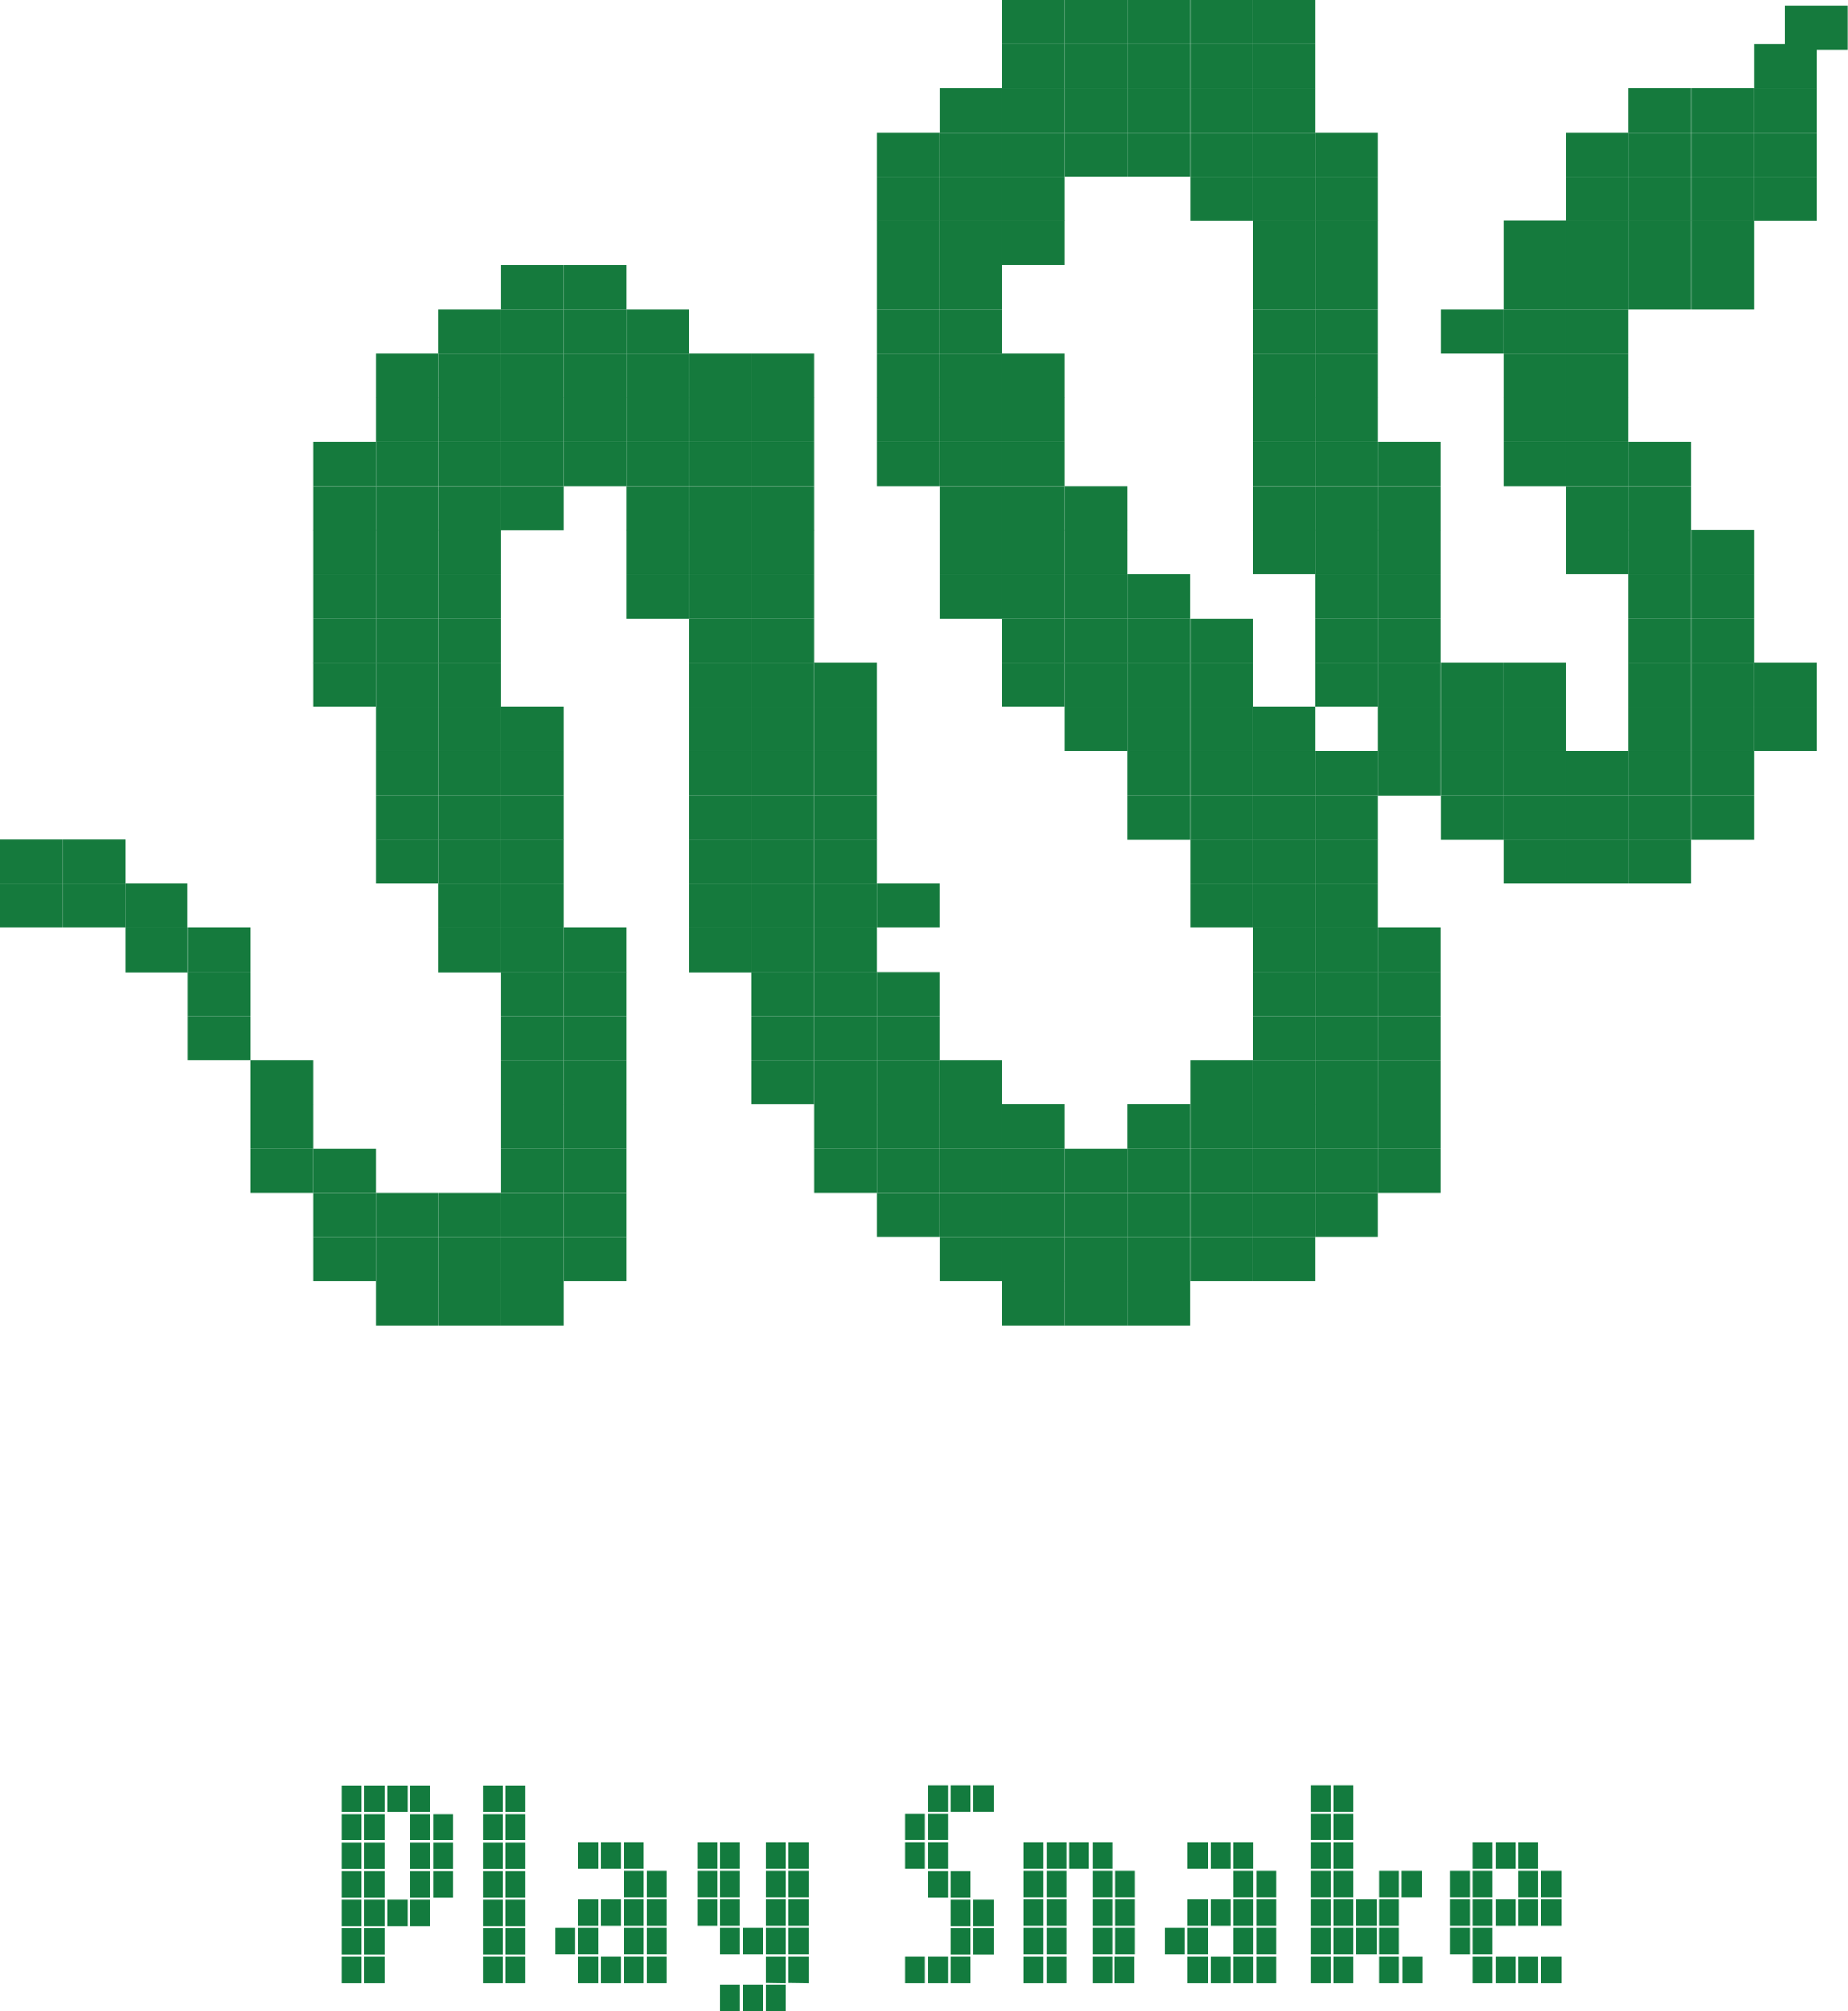 <svg id="Play_Snake" data-name="Play Snake" xmlns="http://www.w3.org/2000/svg" viewBox="0 0 70.58 76.8"><defs><style>.cls-1{fill:#137b3e;}.cls-2{fill:#157a3d;}</style></defs><path class="cls-1" d="M15.48,80V79h.76v1Zm.87,0V79h.76v1Zm-.87-1.09v-1h.76v1Zm.87,0v-1h.76v1Zm-.87-1.09v-1h.76v1Zm.87,0v-1h.76v1Zm.87,0v-1H18v1Zm.87,0v-1h.77v1Zm-2.61-1.09v-1h.76v1Zm.87,0v-1h.76v1Zm1.74,0v-1h.77v1Zm.88,0v-1h.76v1Zm-3.49-1.09v-1h.76v1Zm.87,0v-1h.76v1Zm1.74,0v-1h.77v1Zm.88,0v-1h.76v1Zm-3.49-1.09v-1h.76v1Zm.87,0v-1h.76v1Zm1.74,0v-1h.77v1Zm.88,0v-1h.76v1Zm-3.49-1.09v-1h.76v1Zm.87,0v-1h.76v1Zm.87,0v-1H18v1Zm.87,0v-1h.77v1Z" transform="translate(-2.43 -4.28)"/><path class="cls-1" d="M20.87,80V79h.76v1Zm.87,0V79h.76v1Zm-.87-1.09v-1h.76v1Zm.87,0v-1h.76v1Zm-.87-1.09v-1h.76v1Zm.87,0v-1h.76v1Zm-.87-1.09v-1h.76v1Zm.87,0v-1h.76v1Zm-.87-1.09v-1h.76v1Zm.87,0v-1h.76v1Zm-.87-1.09v-1h.76v1Zm.87,0v-1h.76v1Zm-.87-1.09v-1h.76v1Zm.87,0v-1h.76v1Z" transform="translate(-2.43 -4.28)"/><path class="cls-1" d="M24.51,80V79h.76v1Zm.87,0V79h.77v1Zm.88,0V79H27v1Zm.87,0V79h.76v1ZM23.64,78.9v-1h.76v1Zm.87,0v-1h.76v1Zm1.75,0v-1H27v1Zm.87,0v-1h.76v1Zm-2.62-1.09v-1h.76v1Zm.87,0v-1h.77v1Zm.88,0v-1H27v1Zm.87,0v-1h.76v1Zm-.87-1.09v-1H27v1Zm.87,0v-1h.76v1Zm-2.62-1.09v-1h.76v1Zm.87,0v-1h.77v1Zm.88,0v-1H27v1Z" transform="translate(-2.43 -4.28)"/><path class="cls-1" d="M29.93,81.08v-1h.76v1Zm.87,0v-1h.77v1Zm.88,0v-1h.76v1Zm0-1.09V79h.76v1Zm.87,0V79h.76v1ZM29.93,78.9v-1h.76v1Zm.87,0v-1h.77v1Zm.88,0v-1h.76v1Zm.87,0v-1h.76v1Zm-3.49-1.09v-1h.76v1Zm.87,0v-1h.76v1Zm1.75,0v-1h.76v1Zm.87,0v-1h.76v1Zm-3.49-1.09v-1h.76v1Zm.87,0v-1h.76v1Zm1.75,0v-1h.76v1Zm.87,0v-1h.76v1Zm-3.49-1.09v-1h.76v1Zm.87,0v-1h.76v1Zm1.75,0v-1h.76v1Zm.87,0v-1h.76v1Z" transform="translate(-2.43 -4.28)"/><path class="cls-1" d="M37,80V79h.76v1Zm.87,0V79h.76v1Zm.87,0V79h.76v1Zm0-1.09v-1h.76v1Zm.87,0v-1h.77v1Zm-.87-1.09v-1h.76v1Zm.87,0v-1h.77v1Zm-1.74-1.09v-1h.76v1Zm.87,0v-1h.76v1ZM37,75.63v-1h.76v1Zm.87,0v-1h.76v1ZM37,74.54v-1h.76v1Zm.87,0v-1h.76v1Zm0-1.09v-1h.76v1Zm.87,0v-1h.76v1Zm.87,0v-1h.77v1Z" transform="translate(-2.43 -4.28)"/><path class="cls-1" d="M41.53,80V79h.76v1Zm.87,0V79h.76v1Zm1.75,0V79h.76v1ZM45,80V79h.76v1ZM41.53,78.9v-1h.76v1Zm.87,0v-1h.76v1Zm1.75,0v-1h.76v1Zm.87,0v-1h.76v1Zm-3.49-1.09v-1h.76v1Zm.87,0v-1h.76v1Zm1.75,0v-1h.76v1Zm.87,0v-1h.76v1Zm-3.49-1.09v-1h.76v1Zm.87,0v-1h.76v1Zm1.75,0v-1h.76v1Zm.87,0v-1h.76v1Zm-3.49-1.09v-1h.76v1Zm.87,0v-1h.76v1Zm.87,0v-1H44v1Zm.88,0v-1h.76v1Z" transform="translate(-2.43 -4.28)"/><path class="cls-1" d="M47.79,80V79h.77v1Zm.88,0V79h.76v1Zm.87,0V79h.76v1Zm.87,0V79h.76v1ZM46.92,78.9v-1h.76v1Zm.87,0v-1h.77v1Zm1.75,0v-1h.76v1Zm.87,0v-1h.76v1Zm-2.62-1.09v-1h.77v1Zm.88,0v-1h.76v1Zm.87,0v-1h.76v1Zm.87,0v-1h.76v1Zm-.87-1.09v-1h.76v1Zm.87,0v-1h.76v1Zm-2.62-1.09v-1h.77v1Zm.88,0v-1h.76v1Zm.87,0v-1h.76v1Z" transform="translate(-2.43 -4.28)"/><path class="cls-1" d="M52.48,80V79h.77v1Zm.88,0V79h.76v1Zm1.74,0V79h.76v1ZM56,80V79h.77v1ZM52.48,78.9v-1h.77v1Zm.88,0v-1h.76v1Zm.87,0v-1H55v1Zm.87,0v-1h.76v1Zm-2.62-1.09v-1h.77v1Zm.88,0v-1h.76v1Zm.87,0v-1H55v1Zm.87,0v-1h.76v1Zm-2.62-1.09v-1h.77v1Zm.88,0v-1h.76v1Zm1.74,0v-1h.76v1Zm.87,0v-1h.77v1Zm-3.49-1.09v-1h.77v1Zm.88,0v-1h.76v1Zm-.88-1.09v-1h.77v1Zm.88,0v-1h.76v1Zm-.88-1.09v-1h.77v1Zm.88,0v-1h.76v1Z" transform="translate(-2.43 -4.28)"/><path class="cls-1" d="M58.68,80V79h.76v1Zm.87,0V79h.76v1Zm.87,0V79h.76v1Zm.87,0V79h.77v1ZM57.8,78.9v-1h.77v1Zm.88,0v-1h.76v1Zm-.88-1.09v-1h.77v1Zm.88,0v-1h.76v1Zm.87,0v-1h.76v1Zm.87,0v-1h.76v1Zm.87,0v-1h.77v1ZM57.8,76.72v-1h.77v1Zm.88,0v-1h.76v1Zm1.74,0v-1h.76v1Zm.87,0v-1h.77v1Zm-2.61-1.09v-1h.76v1Zm.87,0v-1h.76v1Zm.87,0v-1h.76v1Z" transform="translate(-2.43 -4.28)"/><rect class="cls-2" x="43.06" y="48.92" width="2.39" height="1.69"/><rect class="cls-2" x="40.67" y="48.92" width="2.39" height="1.69"/><rect class="cls-2" x="38.28" y="48.92" width="2.39" height="1.69"/><rect class="cls-2" x="19.14" y="48.92" width="2.39" height="1.69"/><rect class="cls-2" x="16.75" y="48.92" width="2.39" height="1.69"/><rect class="cls-2" x="14.35" y="48.92" width="2.39" height="1.69"/><rect class="cls-2" x="47.85" y="47.24" width="2.39" height="1.69"/><rect class="cls-2" x="45.46" y="47.24" width="2.39" height="1.69"/><rect class="cls-2" x="43.06" y="47.24" width="2.39" height="1.69"/><rect class="cls-2" x="40.67" y="47.24" width="2.39" height="1.69"/><rect class="cls-2" x="38.28" y="47.24" width="2.39" height="1.69"/><rect class="cls-2" x="35.89" y="47.24" width="2.39" height="1.69"/><rect class="cls-2" x="21.53" y="47.24" width="2.39" height="1.69"/><rect class="cls-2" x="19.14" y="47.24" width="2.39" height="1.69"/><rect class="cls-2" x="16.75" y="47.24" width="2.39" height="1.69"/><rect class="cls-2" x="14.35" y="47.24" width="2.39" height="1.69"/><rect class="cls-2" x="11.96" y="47.24" width="2.39" height="1.69"/><rect class="cls-2" x="50.24" y="45.55" width="2.39" height="1.69"/><rect class="cls-2" x="47.85" y="45.55" width="2.39" height="1.69"/><rect class="cls-2" x="45.46" y="45.55" width="2.39" height="1.69"/><rect class="cls-2" x="43.06" y="45.55" width="2.39" height="1.69"/><rect class="cls-2" x="40.67" y="45.55" width="2.39" height="1.69"/><rect class="cls-2" x="38.28" y="45.55" width="2.39" height="1.69"/><rect class="cls-2" x="35.89" y="45.55" width="2.39" height="1.69"/><rect class="cls-2" x="33.49" y="45.55" width="2.39" height="1.69"/><rect class="cls-2" x="21.53" y="45.55" width="2.39" height="1.69"/><rect class="cls-2" x="19.14" y="45.55" width="2.39" height="1.69"/><rect class="cls-2" x="16.75" y="45.55" width="2.39" height="1.69"/><rect class="cls-2" x="14.35" y="45.55" width="2.39" height="1.69"/><rect class="cls-2" x="11.96" y="45.55" width="2.39" height="1.69"/><rect class="cls-2" x="52.63" y="43.86" width="2.39" height="1.69"/><rect class="cls-2" x="50.24" y="43.86" width="2.39" height="1.69"/><rect class="cls-2" x="47.85" y="43.86" width="2.39" height="1.69"/><rect class="cls-2" x="45.46" y="43.86" width="2.39" height="1.69"/><rect class="cls-2" x="43.06" y="43.86" width="2.39" height="1.69"/><rect class="cls-2" x="40.67" y="43.86" width="2.39" height="1.69"/><rect class="cls-2" x="38.28" y="43.86" width="2.39" height="1.69"/><rect class="cls-2" x="35.89" y="43.86" width="2.39" height="1.69"/><rect class="cls-2" x="33.49" y="43.86" width="2.39" height="1.69"/><rect class="cls-2" x="31.1" y="43.86" width="2.39" height="1.69"/><rect class="cls-2" x="21.53" y="43.86" width="2.39" height="1.69"/><rect class="cls-2" x="19.14" y="43.86" width="2.39" height="1.69"/><rect class="cls-2" x="11.96" y="43.86" width="2.39" height="1.69"/><rect class="cls-2" x="9.57" y="43.86" width="2.39" height="1.69"/><rect class="cls-2" x="52.63" y="42.17" width="2.39" height="1.69"/><rect class="cls-2" x="50.24" y="42.17" width="2.39" height="1.69"/><rect class="cls-2" x="47.85" y="42.17" width="2.39" height="1.69"/><rect class="cls-2" x="45.46" y="42.17" width="2.39" height="1.69"/><rect class="cls-2" x="43.06" y="42.17" width="2.39" height="1.69"/><rect class="cls-2" x="38.28" y="42.17" width="2.39" height="1.69"/><rect class="cls-2" x="35.89" y="42.17" width="2.39" height="1.69"/><rect class="cls-2" x="33.49" y="42.17" width="2.39" height="1.69"/><rect class="cls-2" x="31.1" y="42.17" width="2.39" height="1.69"/><rect class="cls-2" x="21.53" y="42.17" width="2.39" height="1.69"/><rect class="cls-2" x="19.14" y="42.17" width="2.39" height="1.69"/><rect class="cls-2" x="9.57" y="42.17" width="2.39" height="1.69"/><rect class="cls-2" x="52.63" y="40.49" width="2.39" height="1.69"/><rect class="cls-2" x="50.24" y="40.49" width="2.39" height="1.69"/><rect class="cls-2" x="47.85" y="40.49" width="2.39" height="1.69"/><rect class="cls-2" x="45.46" y="40.49" width="2.39" height="1.69"/><rect class="cls-2" x="35.89" y="40.49" width="2.39" height="1.69"/><rect class="cls-2" x="33.49" y="40.49" width="2.39" height="1.69"/><rect class="cls-2" x="31.1" y="40.49" width="2.39" height="1.69"/><rect class="cls-2" x="28.71" y="40.49" width="2.39" height="1.69"/><rect class="cls-2" x="21.53" y="40.49" width="2.39" height="1.69"/><rect class="cls-2" x="19.14" y="40.49" width="2.39" height="1.69"/><rect class="cls-2" x="9.57" y="40.49" width="2.39" height="1.69"/><rect class="cls-2" x="52.63" y="38.8" width="2.39" height="1.69"/><rect class="cls-2" x="50.24" y="38.8" width="2.39" height="1.69"/><rect class="cls-2" x="47.85" y="38.8" width="2.39" height="1.69"/><rect class="cls-2" x="33.49" y="38.8" width="2.39" height="1.69"/><rect class="cls-2" x="31.1" y="38.8" width="2.39" height="1.69"/><rect class="cls-2" x="28.71" y="38.8" width="2.39" height="1.69"/><rect class="cls-2" x="21.53" y="38.8" width="2.39" height="1.69"/><rect class="cls-2" x="19.14" y="38.8" width="2.39" height="1.69"/><rect class="cls-2" x="7.18" y="38.8" width="2.39" height="1.69"/><rect class="cls-2" x="52.63" y="37.11" width="2.39" height="1.69"/><rect class="cls-2" x="50.24" y="37.11" width="2.39" height="1.69"/><rect class="cls-2" x="47.85" y="37.11" width="2.39" height="1.69"/><rect class="cls-2" x="33.49" y="37.11" width="2.39" height="1.69"/><rect class="cls-2" x="31.1" y="37.11" width="2.39" height="1.69"/><rect class="cls-2" x="28.71" y="37.11" width="2.39" height="1.69"/><rect class="cls-2" x="21.53" y="37.11" width="2.39" height="1.69"/><rect class="cls-2" x="19.14" y="37.11" width="2.39" height="1.69"/><rect class="cls-2" x="7.18" y="37.11" width="2.39" height="1.69"/><rect class="cls-2" x="52.63" y="35.43" width="2.39" height="1.69"/><rect class="cls-2" x="50.24" y="35.43" width="2.39" height="1.69"/><rect class="cls-2" x="47.85" y="35.43" width="2.39" height="1.69"/><rect class="cls-2" x="31.1" y="35.43" width="2.39" height="1.69"/><rect class="cls-2" x="28.71" y="35.43" width="2.39" height="1.69"/><rect class="cls-2" x="26.32" y="35.43" width="2.39" height="1.69"/><rect class="cls-2" x="21.53" y="35.43" width="2.39" height="1.69"/><rect class="cls-2" x="19.14" y="35.43" width="2.39" height="1.69"/><rect class="cls-2" x="16.75" y="35.43" width="2.39" height="1.69"/><rect class="cls-2" x="7.18" y="35.43" width="2.39" height="1.69"/><rect class="cls-2" x="4.78" y="35.43" width="2.39" height="1.69"/><rect class="cls-2" x="50.24" y="33.74" width="2.39" height="1.69"/><rect class="cls-2" x="47.85" y="33.74" width="2.39" height="1.69"/><rect class="cls-2" x="45.46" y="33.74" width="2.39" height="1.69"/><rect class="cls-2" x="33.49" y="33.74" width="2.39" height="1.69"/><rect class="cls-2" x="31.1" y="33.74" width="2.39" height="1.69"/><rect class="cls-2" x="28.71" y="33.74" width="2.39" height="1.69"/><rect class="cls-2" x="26.32" y="33.74" width="2.39" height="1.69"/><rect class="cls-2" x="19.14" y="33.74" width="2.39" height="1.69"/><rect class="cls-2" x="16.75" y="33.74" width="2.39" height="1.69"/><rect class="cls-2" x="4.78" y="33.74" width="2.39" height="1.69"/><rect class="cls-2" x="2.39" y="33.74" width="2.39" height="1.69"/><rect class="cls-2" y="33.74" width="2.39" height="1.69"/><rect class="cls-2" x="62.2" y="32.05" width="2.39" height="1.69"/><rect class="cls-2" x="59.81" y="32.05" width="2.39" height="1.69"/><rect class="cls-2" x="57.42" y="32.05" width="2.39" height="1.69"/><rect class="cls-2" x="50.24" y="32.05" width="2.39" height="1.69"/><rect class="cls-2" x="47.85" y="32.05" width="2.39" height="1.69"/><rect class="cls-2" x="45.46" y="32.05" width="2.39" height="1.69"/><rect class="cls-2" x="31.1" y="32.05" width="2.39" height="1.69"/><rect class="cls-2" x="28.71" y="32.05" width="2.39" height="1.69"/><rect class="cls-2" x="26.32" y="32.05" width="2.39" height="1.69"/><rect class="cls-2" x="19.14" y="32.05" width="2.39" height="1.69"/><rect class="cls-2" x="16.75" y="32.05" width="2.39" height="1.69"/><rect class="cls-2" x="14.35" y="32.05" width="2.39" height="1.69"/><rect class="cls-2" x="2.39" y="32.05" width="2.39" height="1.69"/><rect class="cls-2" y="32.05" width="2.39" height="1.69"/><rect class="cls-2" x="64.6" y="30.37" width="2.39" height="1.69"/><rect class="cls-2" x="62.2" y="30.37" width="2.39" height="1.69"/><rect class="cls-2" x="59.81" y="30.37" width="2.39" height="1.69"/><rect class="cls-2" x="57.42" y="30.37" width="2.39" height="1.69"/><rect class="cls-2" x="55.03" y="30.37" width="2.39" height="1.69"/><rect class="cls-2" x="50.24" y="30.37" width="2.39" height="1.69"/><rect class="cls-2" x="47.85" y="30.37" width="2.39" height="1.69"/><rect class="cls-2" x="45.46" y="30.37" width="2.39" height="1.69"/><rect class="cls-2" x="43.06" y="30.37" width="2.39" height="1.69"/><rect class="cls-2" x="31.1" y="30.37" width="2.39" height="1.69"/><rect class="cls-2" x="28.71" y="30.37" width="2.39" height="1.69"/><rect class="cls-2" x="26.32" y="30.37" width="2.39" height="1.69"/><rect class="cls-2" x="19.14" y="30.37" width="2.39" height="1.69"/><rect class="cls-2" x="16.75" y="30.37" width="2.39" height="1.69"/><rect class="cls-2" x="14.35" y="30.37" width="2.39" height="1.69"/><rect class="cls-2" x="64.6" y="28.68" width="2.39" height="1.69"/><rect class="cls-2" x="62.2" y="28.68" width="2.39" height="1.69"/><rect class="cls-2" x="59.81" y="28.68" width="2.39" height="1.69"/><rect class="cls-2" x="57.42" y="28.68" width="2.39" height="1.69"/><rect class="cls-2" x="55.03" y="28.68" width="2.39" height="1.69"/><rect class="cls-2" x="52.63" y="28.68" width="2.39" height="1.69"/><rect class="cls-2" x="50.24" y="28.68" width="2.39" height="1.69"/><rect class="cls-2" x="47.85" y="28.68" width="2.39" height="1.69"/><rect class="cls-2" x="45.46" y="28.68" width="2.39" height="1.69"/><rect class="cls-2" x="43.06" y="28.68" width="2.39" height="1.69"/><rect class="cls-2" x="31.1" y="28.68" width="2.39" height="1.69"/><rect class="cls-2" x="28.71" y="28.68" width="2.39" height="1.69"/><rect class="cls-2" x="26.32" y="28.68" width="2.39" height="1.69"/><rect class="cls-2" x="19.14" y="28.68" width="2.39" height="1.69"/><rect class="cls-2" x="16.75" y="28.68" width="2.39" height="1.69"/><rect class="cls-2" x="14.35" y="28.68" width="2.39" height="1.69"/><rect class="cls-2" x="66.99" y="26.99" width="2.39" height="1.69"/><rect class="cls-2" x="64.6" y="26.99" width="2.39" height="1.69"/><rect class="cls-2" x="62.2" y="26.99" width="2.39" height="1.69"/><rect class="cls-2" x="57.42" y="26.99" width="2.39" height="1.69"/><rect class="cls-2" x="55.03" y="26.99" width="2.39" height="1.69"/><rect class="cls-2" x="52.63" y="26.99" width="2.39" height="1.69"/><rect class="cls-2" x="47.85" y="26.99" width="2.39" height="1.69"/><rect class="cls-2" x="45.46" y="26.99" width="2.39" height="1.69"/><rect class="cls-2" x="43.06" y="26.99" width="2.39" height="1.69"/><rect class="cls-2" x="40.67" y="26.99" width="2.39" height="1.69"/><rect class="cls-2" x="31.1" y="26.99" width="2.39" height="1.69"/><rect class="cls-2" x="28.71" y="26.99" width="2.39" height="1.69"/><rect class="cls-2" x="26.32" y="26.99" width="2.39" height="1.69"/><rect class="cls-2" x="19.14" y="26.99" width="2.39" height="1.69"/><rect class="cls-2" x="16.75" y="26.99" width="2.39" height="1.69"/><rect class="cls-2" x="14.35" y="26.99" width="2.39" height="1.69"/><rect class="cls-2" x="66.99" y="25.3" width="2.39" height="1.69"/><rect class="cls-2" x="64.6" y="25.3" width="2.39" height="1.69"/><rect class="cls-2" x="62.2" y="25.3" width="2.39" height="1.69"/><rect class="cls-2" x="57.42" y="25.3" width="2.39" height="1.69"/><rect class="cls-2" x="55.03" y="25.3" width="2.39" height="1.69"/><rect class="cls-2" x="52.63" y="25.3" width="2.39" height="1.69"/><rect class="cls-2" x="50.24" y="25.3" width="2.39" height="1.69"/><rect class="cls-2" x="45.46" y="25.3" width="2.39" height="1.69"/><rect class="cls-2" x="43.06" y="25.3" width="2.39" height="1.69"/><rect class="cls-2" x="40.67" y="25.3" width="2.39" height="1.69"/><rect class="cls-2" x="38.28" y="25.3" width="2.39" height="1.69"/><rect class="cls-2" x="31.1" y="25.3" width="2.39" height="1.69"/><rect class="cls-2" x="28.71" y="25.3" width="2.39" height="1.69"/><rect class="cls-2" x="26.32" y="25.3" width="2.39" height="1.69"/><rect class="cls-2" x="16.75" y="25.3" width="2.39" height="1.69"/><rect class="cls-2" x="14.35" y="25.3" width="2.39" height="1.69"/><rect class="cls-2" x="11.96" y="25.3" width="2.39" height="1.69"/><rect class="cls-2" x="64.6" y="23.62" width="2.39" height="1.69"/><rect class="cls-2" x="62.2" y="23.62" width="2.39" height="1.69"/><rect class="cls-2" x="52.63" y="23.62" width="2.39" height="1.69"/><rect class="cls-2" x="50.24" y="23.62" width="2.39" height="1.69"/><rect class="cls-2" x="45.46" y="23.62" width="2.39" height="1.69"/><rect class="cls-2" x="43.06" y="23.62" width="2.39" height="1.69"/><rect class="cls-2" x="40.67" y="23.62" width="2.39" height="1.69"/><rect class="cls-2" x="38.28" y="23.62" width="2.39" height="1.69"/><rect class="cls-2" x="28.71" y="23.62" width="2.39" height="1.69"/><rect class="cls-2" x="26.32" y="23.62" width="2.39" height="1.69"/><rect class="cls-2" x="16.75" y="23.62" width="2.39" height="1.69"/><rect class="cls-2" x="14.35" y="23.62" width="2.39" height="1.69"/><rect class="cls-2" x="11.96" y="23.62" width="2.39" height="1.69"/><rect class="cls-2" x="64.6" y="21.93" width="2.39" height="1.69"/><rect class="cls-2" x="62.2" y="21.93" width="2.39" height="1.69"/><rect class="cls-2" x="52.63" y="21.93" width="2.39" height="1.69"/><rect class="cls-2" x="50.24" y="21.93" width="2.39" height="1.69"/><rect class="cls-2" x="43.06" y="21.93" width="2.39" height="1.69"/><rect class="cls-2" x="40.67" y="21.93" width="2.39" height="1.69"/><rect class="cls-2" x="38.28" y="21.93" width="2.39" height="1.69"/><rect class="cls-2" x="35.89" y="21.93" width="2.39" height="1.69"/><rect class="cls-2" x="28.71" y="21.93" width="2.39" height="1.69"/><rect class="cls-2" x="26.32" y="21.93" width="2.39" height="1.69"/><rect class="cls-2" x="23.92" y="21.93" width="2.39" height="1.69"/><rect class="cls-2" x="16.75" y="21.93" width="2.39" height="1.69"/><rect class="cls-2" x="14.35" y="21.93" width="2.39" height="1.69"/><rect class="cls-2" x="11.96" y="21.93" width="2.39" height="1.69"/><rect class="cls-2" x="64.6" y="20.24" width="2.39" height="1.69"/><rect class="cls-2" x="62.2" y="20.24" width="2.39" height="1.69"/><rect class="cls-2" x="59.81" y="20.24" width="2.39" height="1.69"/><rect class="cls-2" x="52.63" y="20.24" width="2.39" height="1.69"/><rect class="cls-2" x="50.24" y="20.24" width="2.39" height="1.69"/><rect class="cls-2" x="47.85" y="20.24" width="2.39" height="1.69"/><rect class="cls-2" x="40.67" y="20.24" width="2.39" height="1.69"/><rect class="cls-2" x="38.28" y="20.24" width="2.39" height="1.69"/><rect class="cls-2" x="35.89" y="20.24" width="2.39" height="1.69"/><rect class="cls-2" x="28.71" y="20.24" width="2.39" height="1.69"/><rect class="cls-2" x="26.32" y="20.24" width="2.39" height="1.69"/><rect class="cls-2" x="23.92" y="20.24" width="2.39" height="1.69"/><rect class="cls-2" x="16.75" y="20.24" width="2.39" height="1.69"/><rect class="cls-2" x="14.35" y="20.24" width="2.39" height="1.69"/><rect class="cls-2" x="11.96" y="20.24" width="2.39" height="1.69"/><rect class="cls-2" x="62.2" y="18.56" width="2.39" height="1.69"/><rect class="cls-2" x="59.81" y="18.56" width="2.39" height="1.69"/><rect class="cls-2" x="52.63" y="18.56" width="2.39" height="1.69"/><rect class="cls-2" x="50.24" y="18.56" width="2.39" height="1.69"/><rect class="cls-2" x="47.85" y="18.56" width="2.39" height="1.69"/><rect class="cls-2" x="40.67" y="18.56" width="2.39" height="1.69"/><rect class="cls-2" x="38.28" y="18.56" width="2.39" height="1.69"/><rect class="cls-2" x="35.89" y="18.56" width="2.39" height="1.69"/><rect class="cls-2" x="28.71" y="18.56" width="2.39" height="1.69"/><rect class="cls-2" x="26.32" y="18.56" width="2.39" height="1.69"/><rect class="cls-2" x="23.92" y="18.56" width="2.39" height="1.69"/><rect class="cls-2" x="19.14" y="18.56" width="2.39" height="1.69"/><rect class="cls-2" x="16.75" y="18.56" width="2.39" height="1.69"/><rect class="cls-2" x="14.35" y="18.56" width="2.39" height="1.69"/><rect class="cls-2" x="11.96" y="18.56" width="2.39" height="1.69"/><rect class="cls-2" x="62.2" y="16.87" width="2.39" height="1.69"/><rect class="cls-2" x="59.81" y="16.87" width="2.39" height="1.69"/><rect class="cls-2" x="57.42" y="16.87" width="2.39" height="1.69"/><rect class="cls-2" x="52.63" y="16.87" width="2.39" height="1.69"/><rect class="cls-2" x="50.24" y="16.87" width="2.39" height="1.69"/><rect class="cls-2" x="47.85" y="16.87" width="2.39" height="1.69"/><rect class="cls-2" x="38.28" y="16.87" width="2.39" height="1.69"/><rect class="cls-2" x="35.89" y="16.87" width="2.39" height="1.69"/><rect class="cls-2" x="33.49" y="16.87" width="2.39" height="1.69"/><rect class="cls-2" x="28.71" y="16.87" width="2.39" height="1.69"/><rect class="cls-2" x="26.32" y="16.87" width="2.39" height="1.69"/><rect class="cls-2" x="23.92" y="16.87" width="2.39" height="1.69"/><rect class="cls-2" x="21.53" y="16.87" width="2.39" height="1.69"/><rect class="cls-2" x="19.14" y="16.87" width="2.39" height="1.69"/><rect class="cls-2" x="16.75" y="16.87" width="2.39" height="1.69"/><rect class="cls-2" x="14.35" y="16.87" width="2.39" height="1.69"/><rect class="cls-2" x="11.96" y="16.87" width="2.39" height="1.69"/><rect class="cls-2" x="59.81" y="15.18" width="2.39" height="1.69"/><rect class="cls-2" x="57.42" y="15.18" width="2.39" height="1.69"/><rect class="cls-2" x="50.24" y="15.18" width="2.39" height="1.69"/><rect class="cls-2" x="47.85" y="15.18" width="2.39" height="1.69"/><rect class="cls-2" x="38.28" y="15.18" width="2.39" height="1.69"/><rect class="cls-2" x="35.89" y="15.18" width="2.39" height="1.69"/><rect class="cls-2" x="33.49" y="15.18" width="2.39" height="1.69"/><rect class="cls-2" x="28.71" y="15.18" width="2.39" height="1.69"/><rect class="cls-2" x="26.32" y="15.18" width="2.39" height="1.69"/><rect class="cls-2" x="23.92" y="15.18" width="2.39" height="1.69"/><rect class="cls-2" x="21.53" y="15.18" width="2.39" height="1.69"/><rect class="cls-2" x="19.14" y="15.18" width="2.39" height="1.69"/><rect class="cls-2" x="16.75" y="15.18" width="2.39" height="1.69"/><rect class="cls-2" x="14.35" y="15.18" width="2.39" height="1.69"/><rect class="cls-2" x="59.81" y="13.5" width="2.39" height="1.69"/><rect class="cls-2" x="57.42" y="13.5" width="2.39" height="1.69"/><rect class="cls-2" x="50.24" y="13.5" width="2.39" height="1.69"/><rect class="cls-2" x="47.85" y="13.5" width="2.39" height="1.69"/><rect class="cls-2" x="38.28" y="13.5" width="2.39" height="1.69"/><rect class="cls-2" x="35.89" y="13.5" width="2.39" height="1.69"/><rect class="cls-2" x="33.49" y="13.5" width="2.39" height="1.69"/><rect class="cls-2" x="28.71" y="13.5" width="2.39" height="1.69"/><rect class="cls-2" x="26.32" y="13.5" width="2.39" height="1.69"/><rect class="cls-2" x="23.92" y="13.5" width="2.39" height="1.69"/><rect class="cls-2" x="21.53" y="13.5" width="2.39" height="1.69"/><rect class="cls-2" x="19.14" y="13.5" width="2.39" height="1.69"/><rect class="cls-2" x="16.75" y="13.5" width="2.39" height="1.69"/><rect class="cls-2" x="14.35" y="13.5" width="2.39" height="1.69"/><rect class="cls-2" x="59.81" y="11.81" width="2.39" height="1.69"/><rect class="cls-2" x="57.42" y="11.81" width="2.39" height="1.69"/><rect class="cls-2" x="55.03" y="11.81" width="2.39" height="1.69"/><rect class="cls-2" x="50.24" y="11.81" width="2.39" height="1.69"/><rect class="cls-2" x="47.85" y="11.81" width="2.39" height="1.69"/><rect class="cls-2" x="35.89" y="11.81" width="2.39" height="1.69"/><rect class="cls-2" x="33.49" y="11.81" width="2.39" height="1.69"/><rect class="cls-2" x="23.92" y="11.81" width="2.39" height="1.69"/><rect class="cls-2" x="21.53" y="11.81" width="2.39" height="1.69"/><rect class="cls-2" x="19.14" y="11.81" width="2.39" height="1.69"/><rect class="cls-2" x="16.75" y="11.81" width="2.39" height="1.69"/><rect class="cls-2" x="64.6" y="10.12" width="2.39" height="1.69"/><rect class="cls-2" x="62.2" y="10.12" width="2.39" height="1.69"/><rect class="cls-2" x="59.81" y="10.12" width="2.39" height="1.69"/><rect class="cls-2" x="57.42" y="10.12" width="2.39" height="1.69"/><rect class="cls-2" x="50.24" y="10.12" width="2.39" height="1.69"/><rect class="cls-2" x="47.85" y="10.12" width="2.39" height="1.69"/><rect class="cls-2" x="35.89" y="10.12" width="2.39" height="1.69"/><rect class="cls-2" x="33.49" y="10.12" width="2.39" height="1.69"/><rect class="cls-2" x="21.53" y="10.12" width="2.39" height="1.69"/><rect class="cls-2" x="19.14" y="10.12" width="2.39" height="1.69"/><rect class="cls-2" x="64.6" y="8.43" width="2.39" height="1.69"/><rect class="cls-2" x="62.2" y="8.43" width="2.39" height="1.69"/><rect class="cls-2" x="59.81" y="8.43" width="2.39" height="1.69"/><rect class="cls-2" x="57.42" y="8.43" width="2.39" height="1.69"/><rect class="cls-2" x="50.24" y="8.43" width="2.39" height="1.69"/><rect class="cls-2" x="47.85" y="8.43" width="2.39" height="1.69"/><rect class="cls-2" x="38.28" y="8.43" width="2.39" height="1.69"/><rect class="cls-2" x="35.89" y="8.43" width="2.39" height="1.69"/><rect class="cls-2" x="33.49" y="8.43" width="2.39" height="1.69"/><rect class="cls-2" x="66.99" y="6.75" width="2.39" height="1.69"/><rect class="cls-2" x="64.6" y="6.75" width="2.39" height="1.69"/><rect class="cls-2" x="62.2" y="6.75" width="2.39" height="1.69"/><rect class="cls-2" x="59.81" y="6.75" width="2.39" height="1.69"/><rect class="cls-2" x="50.24" y="6.75" width="2.39" height="1.69"/><rect class="cls-2" x="47.85" y="6.75" width="2.39" height="1.69"/><rect class="cls-2" x="45.46" y="6.75" width="2.39" height="1.69"/><rect class="cls-2" x="38.28" y="6.75" width="2.39" height="1.69"/><rect class="cls-2" x="35.89" y="6.75" width="2.39" height="1.69"/><rect class="cls-2" x="33.49" y="6.75" width="2.39" height="1.69"/><rect class="cls-2" x="66.99" y="5.06" width="2.39" height="1.69"/><rect class="cls-2" x="64.6" y="5.06" width="2.39" height="1.69"/><rect class="cls-2" x="62.2" y="5.06" width="2.39" height="1.69"/><rect class="cls-2" x="59.81" y="5.06" width="2.39" height="1.69"/><rect class="cls-2" x="50.24" y="5.06" width="2.39" height="1.69"/><rect class="cls-2" x="47.85" y="5.06" width="2.39" height="1.69"/><rect class="cls-2" x="45.46" y="5.06" width="2.39" height="1.69"/><rect class="cls-2" x="43.06" y="5.06" width="2.39" height="1.69"/><rect class="cls-2" x="40.67" y="5.06" width="2.39" height="1.69"/><rect class="cls-2" x="38.28" y="5.06" width="2.39" height="1.69"/><rect class="cls-2" x="35.89" y="5.06" width="2.39" height="1.69"/><rect class="cls-2" x="33.49" y="5.06" width="2.39" height="1.69"/><rect class="cls-2" x="66.99" y="3.37" width="2.39" height="1.69"/><rect class="cls-2" x="64.6" y="3.37" width="2.39" height="1.69"/><rect class="cls-2" x="62.2" y="3.37" width="2.39" height="1.69"/><rect class="cls-2" x="47.85" y="3.37" width="2.39" height="1.69"/><rect class="cls-2" x="45.46" y="3.37" width="2.39" height="1.69"/><rect class="cls-2" x="43.06" y="3.37" width="2.39" height="1.69"/><rect class="cls-2" x="40.67" y="3.37" width="2.39" height="1.69"/><rect class="cls-2" x="38.28" y="3.37" width="2.39" height="1.69"/><rect class="cls-2" x="35.89" y="3.37" width="2.39" height="1.69"/><rect class="cls-2" x="66.99" y="1.69" width="2.39" height="1.69"/><rect class="cls-2" x="47.85" y="1.69" width="2.39" height="1.69"/><rect class="cls-2" x="45.46" y="1.69" width="2.39" height="1.69"/><rect class="cls-2" x="43.06" y="1.69" width="2.39" height="1.69"/><rect class="cls-2" x="40.67" y="1.69" width="2.39" height="1.69"/><rect class="cls-2" x="38.28" y="1.69" width="2.39" height="1.69"/><rect class="cls-2" x="47.85" width="2.39" height="1.69"/><rect class="cls-2" x="45.46" width="2.39" height="1.69"/><rect class="cls-2" x="43.06" width="2.39" height="1.69"/><rect class="cls-2" x="40.67" width="2.39" height="1.69"/><rect class="cls-2" x="38.28" width="2.39" height="1.69"/><rect class="cls-2" x="68.18" y="0.21" width="2.39" height="1.69"/></svg>